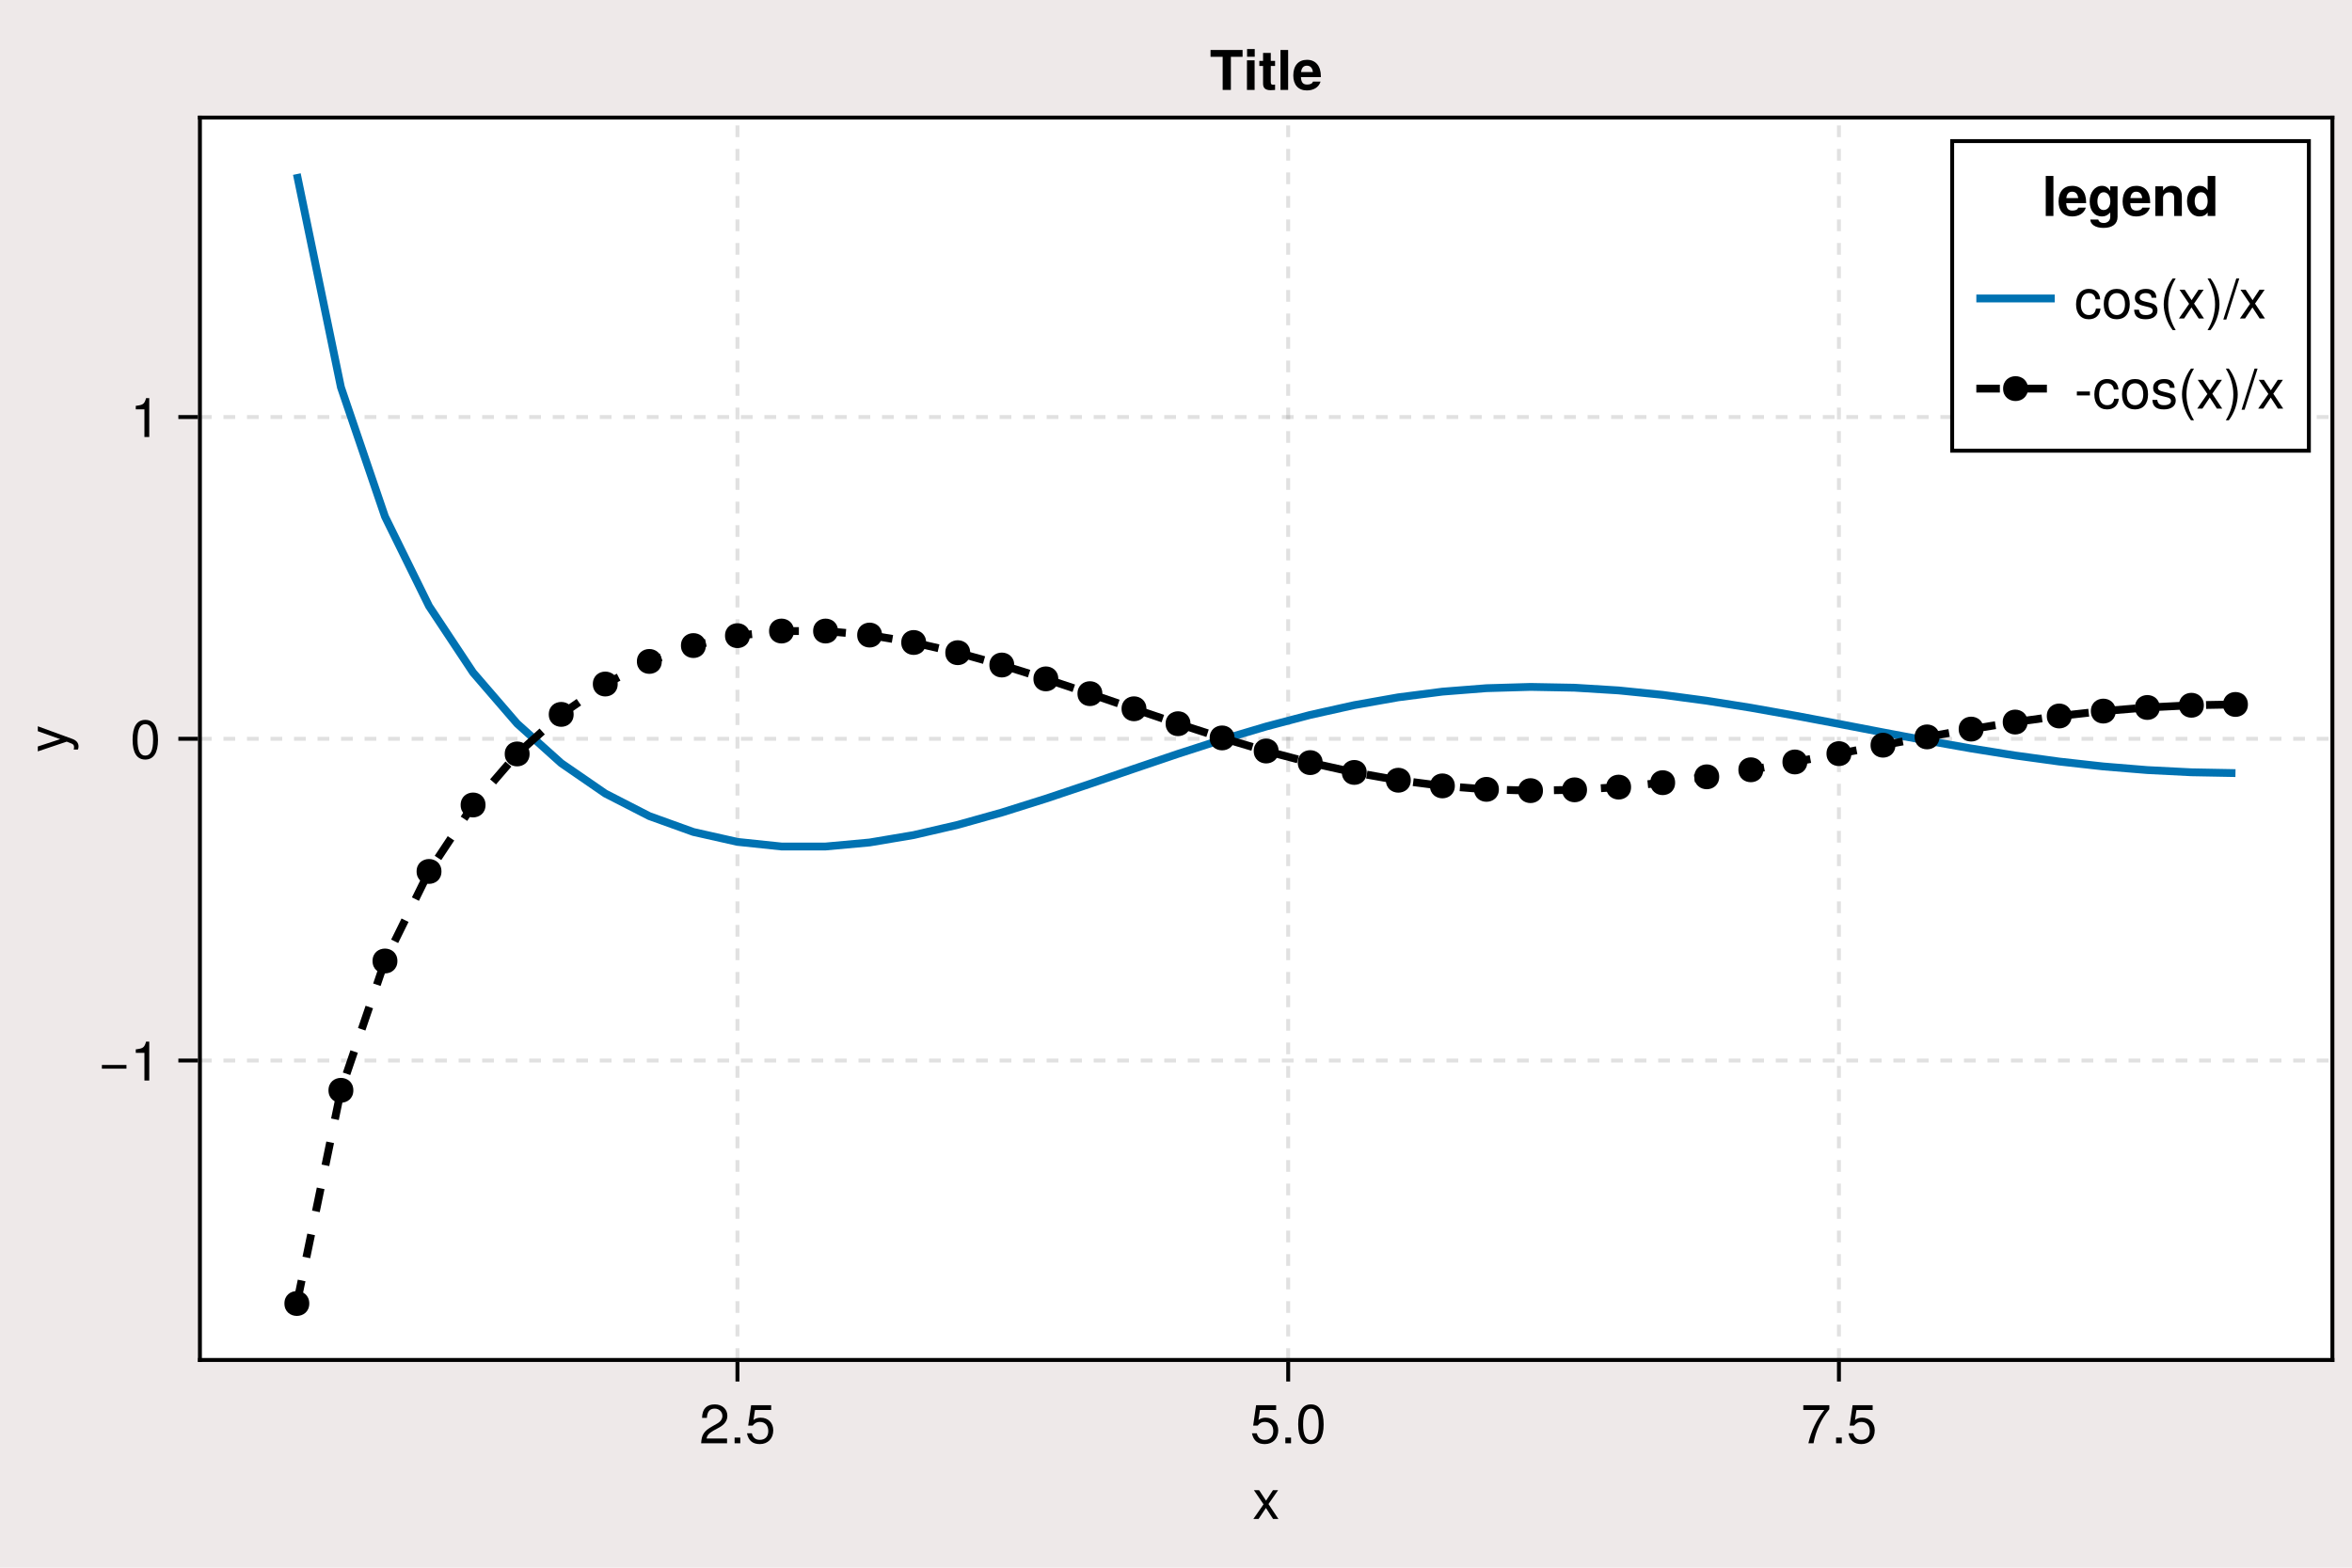 <?xml version="1.0" encoding="UTF-8"?>
<svg xmlns="http://www.w3.org/2000/svg" xmlns:xlink="http://www.w3.org/1999/xlink" width="600" height="400" viewBox="0 0 600 400">
<defs>
<g>
<g id="glyph-0-0-82b3b32c">
<path d="M 6.625 0 C 6.625 0 5.266 0 5.266 0 C 5.266 0 3.438 -2.812 3.438 -2.812 C 3.438 -2.812 1.562 0 1.562 0 C 1.562 0 0.234 0 0.234 0 C 0.234 0 2.828 -3.734 2.828 -3.734 C 2.828 -3.734 0.375 -7.344 0.375 -7.344 C 0.375 -7.344 1.703 -7.344 1.703 -7.344 C 1.703 -7.344 3.469 -4.672 3.469 -4.672 C 3.469 -4.672 5.234 -7.344 5.234 -7.344 C 5.234 -7.344 6.547 -7.344 6.547 -7.344 C 6.547 -7.344 4.094 -3.797 4.094 -3.797 C 4.094 -3.797 6.625 0 6.625 0 Z M 6.625 0 "/>
</g>
<g id="glyph-0-1-82b3b32c">
<path d="M 7.156 -7.016 C 7.156 -5.797 6.438 -4.766 5.047 -4.016 C 5.047 -4.016 3.656 -3.266 3.656 -3.266 C 2.438 -2.547 1.984 -2.031 1.859 -1.219 C 1.859 -1.219 7.078 -1.219 7.078 -1.219 C 7.078 -1.219 7.078 0 7.078 0 C 7.078 0 0.469 0 0.469 0 C 0.594 -2.188 1.188 -3.125 3.266 -4.297 C 3.266 -4.297 4.547 -5.031 4.547 -5.031 C 5.438 -5.531 5.891 -6.203 5.891 -6.984 C 5.891 -8.047 5.047 -8.844 3.938 -8.844 C 2.719 -8.844 2.031 -8.141 1.938 -6.484 C 1.938 -6.484 0.703 -6.484 0.703 -6.484 C 0.766 -8.891 1.953 -9.922 3.969 -9.922 C 5.859 -9.922 7.156 -8.688 7.156 -7.016 Z M 7.156 -7.016 "/>
</g>
<g id="glyph-0-2-82b3b32c">
<path d="M 2.672 0 C 2.672 0 1.219 0 1.219 0 C 1.219 0 1.219 -1.453 1.219 -1.453 C 1.219 -1.453 2.672 -1.453 2.672 -1.453 C 2.672 -1.453 2.672 0 2.672 0 Z M 2.672 0 "/>
</g>
<g id="glyph-0-3-82b3b32c">
<path d="M 7.188 -3.297 C 7.188 -1.188 5.781 0.203 3.781 0.203 C 2.016 0.203 0.891 -0.578 0.484 -2.547 C 0.484 -2.547 1.719 -2.547 1.719 -2.547 C 2.016 -1.422 2.672 -0.875 3.75 -0.875 C 5.094 -0.875 5.922 -1.688 5.922 -3.125 C 5.922 -4.594 5.078 -5.453 3.75 -5.453 C 2.984 -5.453 2.5 -5.203 1.938 -4.516 C 1.938 -4.516 0.797 -4.516 0.797 -4.516 C 0.797 -4.516 1.547 -9.719 1.547 -9.719 C 1.547 -9.719 6.656 -9.719 6.656 -9.719 C 6.656 -9.719 6.656 -8.5 6.656 -8.5 C 6.656 -8.5 2.531 -8.5 2.531 -8.5 C 2.531 -8.5 2.141 -5.938 2.141 -5.938 C 2.719 -6.359 3.281 -6.531 3.969 -6.531 C 5.875 -6.531 7.188 -5.25 7.188 -3.297 Z M 7.188 -3.297 "/>
</g>
<g id="glyph-0-4-82b3b32c">
<path d="M 7.094 -4.781 C 7.094 -1.516 5.953 0.203 3.844 0.203 C 1.719 0.203 0.609 -1.516 0.609 -4.859 C 0.609 -8.188 1.703 -9.922 3.844 -9.922 C 6 -9.922 7.094 -8.219 7.094 -4.781 Z M 5.844 -4.891 C 5.844 -7.547 5.188 -8.828 3.844 -8.828 C 2.516 -8.828 1.859 -7.562 1.859 -4.844 C 1.859 -2.125 2.516 -0.812 3.828 -0.812 C 5.188 -0.812 5.844 -2.078 5.844 -4.891 Z M 5.844 -4.891 "/>
</g>
<g id="glyph-0-5-82b3b32c">
<path d="M 7.281 -8.688 C 5.188 -6.203 3.797 -3.203 3.25 0 C 3.25 0 1.938 0 1.938 0 C 2.625 -3.109 4.031 -6 6 -8.5 C 6 -8.5 0.641 -8.5 0.641 -8.5 C 0.641 -8.5 0.641 -9.719 0.641 -9.719 C 0.641 -9.719 7.281 -9.719 7.281 -9.719 C 7.281 -9.719 7.281 -8.688 7.281 -8.688 Z M 7.281 -8.688 "/>
</g>
<g id="glyph-0-6-82b3b32c">
<path d="M 7.219 -3.031 C 7.219 -3.031 0.953 -3.031 0.953 -3.031 C 0.953 -3.031 0.953 -3.969 0.953 -3.969 C 0.953 -3.969 7.219 -3.969 7.219 -3.969 C 7.219 -3.969 7.219 -3.031 7.219 -3.031 Z M 7.219 -3.031 "/>
</g>
<g id="glyph-0-7-82b3b32c">
<path d="M 4.859 0 C 4.859 0 3.625 0 3.625 0 C 3.625 0 3.625 -7.062 3.625 -7.062 C 3.625 -7.062 1.422 -7.062 1.422 -7.062 C 1.422 -7.062 1.422 -7.953 1.422 -7.953 C 3.328 -8.188 3.609 -8.406 4.047 -9.922 C 4.047 -9.922 4.859 -9.922 4.859 -9.922 C 4.859 -9.922 4.859 0 4.859 0 Z M 4.859 0 "/>
</g>
<g id="glyph-0-8-82b3b32c">
<path d="M 6.672 -2.516 C 6.531 -0.844 5.438 0.203 3.688 0.203 C 1.688 0.203 0.438 -1.234 0.438 -3.594 C 0.438 -6.031 1.719 -7.547 3.703 -7.547 C 5.328 -7.547 6.453 -6.656 6.594 -4.875 C 6.594 -4.875 5.422 -4.875 5.422 -4.875 C 5.281 -5.891 4.656 -6.469 3.688 -6.469 C 2.406 -6.469 1.656 -5.438 1.656 -3.594 C 1.656 -1.859 2.422 -0.875 3.703 -0.875 C 4.703 -0.875 5.312 -1.344 5.5 -2.516 C 5.5 -2.516 6.672 -2.516 6.672 -2.516 Z M 6.672 -2.516 "/>
</g>
<g id="glyph-0-9-82b3b32c">
<path d="M 7.141 -3.609 C 7.141 -1.203 5.875 0.203 3.828 0.203 C 1.734 0.203 0.5 -1.203 0.5 -3.672 C 0.5 -6.125 1.75 -7.547 3.812 -7.547 C 5.922 -7.547 7.141 -6.141 7.141 -3.609 Z M 5.922 -3.625 C 5.922 -5.453 5.141 -6.469 3.828 -6.469 C 2.516 -6.469 1.719 -5.438 1.719 -3.672 C 1.719 -1.891 2.516 -0.875 3.828 -0.875 C 5.109 -0.875 5.922 -1.906 5.922 -3.625 Z M 5.922 -3.625 "/>
</g>
<g id="glyph-0-10-82b3b32c">
<path d="M 6.422 -2.062 C 6.422 -0.641 5.25 0.203 3.406 0.203 C 1.484 0.203 0.531 -0.547 0.469 -2.234 C 0.469 -2.234 1.703 -2.234 1.703 -2.234 C 1.859 -1.125 2.453 -0.875 3.5 -0.875 C 4.516 -0.875 5.203 -1.281 5.203 -1.953 C 5.203 -2.484 4.891 -2.734 4.078 -2.922 C 4.078 -2.922 2.984 -3.188 2.984 -3.188 C 1.25 -3.609 0.656 -4.156 0.656 -5.312 C 0.656 -6.656 1.766 -7.547 3.469 -7.547 C 5.172 -7.547 6.125 -6.734 6.125 -5.297 C 6.125 -5.297 4.906 -5.297 4.906 -5.297 C 4.875 -6.062 4.375 -6.469 3.438 -6.469 C 2.484 -6.469 1.875 -6.031 1.875 -5.359 C 1.875 -4.844 2.281 -4.531 3.234 -4.312 C 3.234 -4.312 4.359 -4.047 4.359 -4.047 C 5.812 -3.703 6.422 -3.156 6.422 -2.062 Z M 6.422 -2.062 "/>
</g>
<g id="glyph-0-11-82b3b32c">
<path d="M 4.078 2.969 C 4.078 2.969 3.297 2.969 3.297 2.969 C 1.906 1.141 1.016 -1.406 1.016 -3.625 C 1.016 -5.828 1.906 -8.375 3.297 -10.203 C 3.297 -10.203 4.078 -10.203 4.078 -10.203 C 2.844 -8.219 2.156 -5.859 2.156 -3.625 C 2.156 -1.391 2.844 0.969 4.078 2.969 Z M 4.078 2.969 "/>
</g>
<g id="glyph-0-12-82b3b32c">
<path d="M 3.578 -3.609 C 3.578 -1.406 2.703 1.141 1.297 2.969 C 1.297 2.969 0.531 2.969 0.531 2.969 C 1.766 0.984 2.453 -1.391 2.453 -3.609 C 2.453 -5.859 1.766 -8.203 0.531 -10.203 C 0.531 -10.203 1.297 -10.203 1.297 -10.203 C 2.703 -8.375 3.578 -5.828 3.578 -3.609 Z M 3.578 -3.609 "/>
</g>
<g id="glyph-0-13-82b3b32c">
<path d="M 3.969 -10.203 C 3.969 -10.203 0.656 0.281 0.656 0.281 C 0.656 0.281 -0.109 0.281 -0.109 0.281 C -0.109 0.281 3.203 -10.203 3.203 -10.203 C 3.203 -10.203 3.969 -10.203 3.969 -10.203 Z M 3.969 -10.203 "/>
</g>
<g id="glyph-0-14-82b3b32c">
<path d="M 3.969 -3.359 C 3.969 -3.359 0.641 -3.359 0.641 -3.359 C 0.641 -3.359 0.641 -4.375 0.641 -4.375 C 0.641 -4.375 3.969 -4.375 3.969 -4.375 C 3.969 -4.375 3.969 -3.359 3.969 -3.359 Z M 3.969 -3.359 "/>
</g>
<g id="glyph-1-0-82b3b32c">
<path d="M -7.344 -6.688 C -7.344 -6.688 1.547 -3.438 1.547 -3.438 C 2.594 -3.031 3.047 -2.359 3.047 -1.547 C 3.047 -1.234 3 -1 2.875 -0.75 C 2.875 -0.75 1.812 -0.75 1.812 -0.75 C 1.875 -1.016 1.906 -1.203 1.906 -1.375 C 1.906 -1.875 1.703 -2.109 1.188 -2.312 C 1.188 -2.312 0.031 -2.766 0.031 -2.766 C 0.031 -2.766 -7.344 -0.281 -7.344 -0.281 C -7.344 -0.281 -7.344 -1.531 -7.344 -1.531 C -7.344 -1.531 -1.625 -3.406 -1.625 -3.406 C -1.625 -3.406 -7.344 -5.438 -7.344 -5.438 C -7.344 -5.438 -7.344 -6.688 -7.344 -6.688 Z M -7.344 -6.688 "/>
</g>
<g id="glyph-2-0-82b3b32c">
<path d="M 8.375 -8.453 C 8.375 -8.453 5.391 -8.453 5.391 -8.453 C 5.391 -8.453 5.391 0 5.391 0 C 5.391 0 3.297 0 3.297 0 C 3.297 0 3.297 -8.453 3.297 -8.453 C 3.297 -8.453 0.203 -8.453 0.203 -8.453 C 0.203 -8.453 0.203 -10.203 0.203 -10.203 C 0.203 -10.203 8.375 -10.203 8.375 -10.203 C 8.375 -10.203 8.375 -8.453 8.375 -8.453 Z M 8.375 -8.453 "/>
</g>
<g id="glyph-2-1-82b3b32c">
<path d="M 2.891 0 C 2.891 0 0.938 0 0.938 0 C 0.938 0 0.938 -7.562 0.938 -7.562 C 0.938 -7.562 2.891 -7.562 2.891 -7.562 C 2.891 -7.562 2.891 0 2.891 0 Z M 2.922 -8.469 C 2.922 -8.469 0.969 -8.469 0.969 -8.469 C 0.969 -8.469 0.969 -10.438 0.969 -10.438 C 0.969 -10.438 2.922 -10.438 2.922 -10.438 C 2.922 -10.438 2.922 -8.469 2.922 -8.469 Z M 2.922 -8.469 "/>
</g>
<g id="glyph-2-2-82b3b32c">
<path d="M 4.219 0 C 3.859 0.016 3.516 0.062 3.078 0.062 C 1.797 0.062 1.156 -0.438 1.156 -1.625 C 1.156 -1.625 1.156 -6.109 1.156 -6.109 C 1.156 -6.109 0.203 -6.109 0.203 -6.109 C 0.203 -6.109 0.203 -7.406 0.203 -7.406 C 0.203 -7.406 1.156 -7.406 1.156 -7.406 C 1.156 -7.406 1.156 -9.438 1.156 -9.438 C 1.156 -9.438 3.125 -9.438 3.125 -9.438 C 3.125 -9.438 3.125 -7.406 3.125 -7.406 C 3.125 -7.406 4.219 -7.406 4.219 -7.406 C 4.219 -7.406 4.219 -6.109 4.219 -6.109 C 4.219 -6.109 3.125 -6.109 3.125 -6.109 C 3.125 -6.109 3.125 -2.156 3.125 -2.156 C 3.125 -1.484 3.25 -1.328 3.766 -1.328 C 3.906 -1.328 4.016 -1.344 4.219 -1.375 C 4.219 -1.375 4.219 0 4.219 0 Z M 4.219 0 "/>
</g>
<g id="glyph-2-3-82b3b32c">
<path d="M 2.891 0 C 2.891 0 0.938 0 0.938 0 C 0.938 0 0.938 -10.203 0.938 -10.203 C 0.938 -10.203 2.891 -10.203 2.891 -10.203 C 2.891 -10.203 2.891 0 2.891 0 Z M 2.891 0 "/>
</g>
<g id="glyph-2-4-82b3b32c">
<path d="M 7.344 -3.5 C 7.344 -3.5 7.344 -3.266 7.344 -3.266 C 7.344 -3.266 2.266 -3.266 2.266 -3.266 C 2.328 -1.797 2.906 -1.375 3.844 -1.375 C 4.547 -1.375 5.172 -1.578 5.328 -2.125 C 5.328 -2.125 7.266 -2.125 7.266 -2.125 C 6.828 -0.641 5.453 0.125 3.766 0.125 C 1.625 0.125 0.312 -1.266 0.312 -3.688 C 0.312 -6.219 1.641 -7.688 3.812 -7.688 C 6.031 -7.688 7.344 -6.109 7.344 -3.5 Z M 5.312 -4.562 C 5.203 -5.641 4.625 -6.188 3.781 -6.188 C 2.906 -6.188 2.422 -5.609 2.297 -4.562 C 2.297 -4.562 5.312 -4.562 5.312 -4.562 Z M 5.312 -4.562 "/>
</g>
<g id="glyph-2-5-82b3b32c">
<path d="M 7.578 0.25 C 7.578 2.031 6.266 3.047 3.969 3.047 C 1.906 3.047 0.656 2.141 0.625 0.906 C 0.625 0.906 2.656 0.906 2.656 0.906 C 2.812 1.484 3.297 1.797 4.047 1.797 C 5.031 1.797 5.719 1.156 5.719 0.25 C 5.719 0.25 5.719 -0.875 5.719 -0.875 C 4.984 -0.141 4.453 0.125 3.562 0.125 C 1.703 0.125 0.469 -1.344 0.469 -3.703 C 0.469 -6.031 1.812 -7.688 3.609 -7.688 C 4.484 -7.688 5.125 -7.297 5.719 -6.391 C 5.719 -6.391 5.719 -7.562 5.719 -7.562 C 5.719 -7.562 7.578 -7.562 7.578 -7.562 C 7.578 -7.562 7.578 0.25 7.578 0.25 Z M 5.734 -3.719 C 5.734 -5.125 5.016 -6.047 4.031 -6.047 C 3.078 -6.047 2.438 -5.156 2.438 -3.719 C 2.438 -2.359 3.078 -1.516 4 -1.516 C 5.031 -1.516 5.734 -2.359 5.734 -3.719 Z M 5.734 -3.719 "/>
</g>
<g id="glyph-2-6-82b3b32c">
<path d="M 7.641 0 C 7.641 0 5.688 0 5.688 0 C 5.688 0 5.688 -4.656 5.688 -4.656 C 5.688 -5.562 5.266 -6.016 4.422 -6.016 C 3.469 -6.016 2.844 -5.438 2.844 -4.531 C 2.844 -4.531 2.844 0 2.844 0 C 2.844 0 0.875 0 0.875 0 C 0.875 0 0.875 -7.562 0.875 -7.562 C 0.875 -7.562 2.844 -7.562 2.844 -7.562 C 2.844 -7.562 2.844 -6.469 2.844 -6.469 C 3.406 -7.312 4.094 -7.688 5.109 -7.688 C 6.719 -7.688 7.641 -6.734 7.641 -5.062 C 7.641 -5.062 7.641 0 7.641 0 Z M 7.641 0 "/>
</g>
<g id="glyph-2-7-82b3b32c">
<path d="M 7.625 0 C 7.625 0 5.672 0 5.672 0 C 5.672 0 5.672 -0.875 5.672 -0.875 C 5.188 -0.219 4.516 0.125 3.578 0.125 C 1.578 0.125 0.406 -1.625 0.406 -3.766 C 0.406 -6.047 1.781 -7.688 3.578 -7.688 C 4.516 -7.688 5.188 -7.344 5.672 -6.578 C 5.672 -6.578 5.672 -10.203 5.672 -10.203 C 5.672 -10.203 7.625 -10.203 7.625 -10.203 C 7.625 -10.203 7.625 0 7.625 0 Z M 5.672 -3.734 C 5.672 -5.188 5.016 -6.047 4.016 -6.047 C 3.031 -6.047 2.359 -5.172 2.359 -3.766 C 2.359 -2.375 3.031 -1.516 4.016 -1.516 C 5 -1.516 5.672 -2.359 5.672 -3.734 Z M 5.672 -3.734 "/>
</g>
</g>
</defs>
<rect x="-60" y="-40" width="720" height="480" fill="rgb(93.333%, 91.373%, 91.373%)" fill-opacity="1"/>
<path fill-rule="nonzero" fill="rgb(100%, 100%, 100%)" fill-opacity="1" d="M 51 347 L 595 347 L 595 30 L 51 30 Z M 51 347 "/>
<path fill="none" stroke-width="1" stroke-linecap="butt" stroke-linejoin="miter" stroke="rgb(0%, 0%, 0%)" stroke-opacity="0.12" stroke-dasharray="3 3" stroke-miterlimit="1.155" d="M 188.125 347 L 188.125 30 "/>
<path fill="none" stroke-width="1" stroke-linecap="butt" stroke-linejoin="miter" stroke="rgb(0%, 0%, 0%)" stroke-opacity="0.12" stroke-dasharray="3 3" stroke-miterlimit="1.155" d="M 328.621 347 L 328.621 30 "/>
<path fill="none" stroke-width="1" stroke-linecap="butt" stroke-linejoin="miter" stroke="rgb(0%, 0%, 0%)" stroke-opacity="0.12" stroke-dasharray="3 3" stroke-miterlimit="1.155" d="M 469.117 347 L 469.117 30 "/>
<path fill="none" stroke-width="1" stroke-linecap="butt" stroke-linejoin="miter" stroke="rgb(0%, 0%, 0%)" stroke-opacity="0.12" stroke-dasharray="3 3" stroke-miterlimit="1.155" d="M 51 270.594 L 595 270.594 "/>
<path fill="none" stroke-width="1" stroke-linecap="butt" stroke-linejoin="miter" stroke="rgb(0%, 0%, 0%)" stroke-opacity="0.12" stroke-dasharray="3 3" stroke-miterlimit="1.155" d="M 51 188.5 L 595 188.5 "/>
<path fill="none" stroke-width="1" stroke-linecap="butt" stroke-linejoin="miter" stroke="rgb(0%, 0%, 0%)" stroke-opacity="0.12" stroke-dasharray="3 3" stroke-miterlimit="1.155" d="M 51 106.406 L 595 106.406 "/>
<g fill="rgb(0%, 0%, 0%)" fill-opacity="1">
<use xlink:href="#glyph-0-0-82b3b32c" x="319.5" y="387.568"/>
</g>
<g fill="rgb(0%, 0%, 0%)" fill-opacity="1">
<use xlink:href="#glyph-0-1-82b3b32c" x="178.394" y="368.258"/>
</g>
<g fill="rgb(0%, 0%, 0%)" fill-opacity="1">
<use xlink:href="#glyph-0-2-82b3b32c" x="186.178" y="368.258"/>
</g>
<g fill="rgb(0%, 0%, 0%)" fill-opacity="1">
<use xlink:href="#glyph-0-3-82b3b32c" x="190.07" y="368.258"/>
</g>
<g fill="rgb(0%, 0%, 0%)" fill-opacity="1">
<use xlink:href="#glyph-0-3-82b3b32c" x="318.89" y="368.258"/>
</g>
<g fill="rgb(0%, 0%, 0%)" fill-opacity="1">
<use xlink:href="#glyph-0-2-82b3b32c" x="326.674" y="368.258"/>
</g>
<g fill="rgb(0%, 0%, 0%)" fill-opacity="1">
<use xlink:href="#glyph-0-4-82b3b32c" x="330.566" y="368.258"/>
</g>
<g fill="rgb(0%, 0%, 0%)" fill-opacity="1">
<use xlink:href="#glyph-0-5-82b3b32c" x="459.386" y="368.258"/>
</g>
<g fill="rgb(0%, 0%, 0%)" fill-opacity="1">
<use xlink:href="#glyph-0-2-82b3b32c" x="467.17" y="368.258"/>
</g>
<g fill="rgb(0%, 0%, 0%)" fill-opacity="1">
<use xlink:href="#glyph-0-3-82b3b32c" x="471.062" y="368.258"/>
</g>
<g fill="rgb(0%, 0%, 0%)" fill-opacity="1">
<use xlink:href="#glyph-1-0-82b3b32c" x="16.988" y="192"/>
</g>
<g fill="rgb(0%, 0%, 0%)" fill-opacity="1">
<use xlink:href="#glyph-0-6-82b3b32c" x="25.04" y="275.698"/>
</g>
<g fill="rgb(0%, 0%, 0%)" fill-opacity="1">
<use xlink:href="#glyph-0-7-82b3b32c" x="33.216" y="275.698"/>
</g>
<g fill="rgb(0%, 0%, 0%)" fill-opacity="1">
<use xlink:href="#glyph-0-4-82b3b32c" x="33.216" y="193.603"/>
</g>
<g fill="rgb(0%, 0%, 0%)" fill-opacity="1">
<use xlink:href="#glyph-0-7-82b3b32c" x="33.216" y="111.508"/>
</g>
<g fill="rgb(0%, 0%, 0%)" fill-opacity="1">
<use xlink:href="#glyph-2-0-82b3b32c" x="308.608" y="22.948"/>
</g>
<g fill="rgb(0%, 0%, 0%)" fill-opacity="1">
<use xlink:href="#glyph-2-1-82b3b32c" x="317.162" y="22.948"/>
</g>
<g fill="rgb(0%, 0%, 0%)" fill-opacity="1">
<use xlink:href="#glyph-2-2-82b3b32c" x="321.054" y="22.948"/>
</g>
<g fill="rgb(0%, 0%, 0%)" fill-opacity="1">
<use xlink:href="#glyph-2-3-82b3b32c" x="325.716" y="22.948"/>
</g>
<g fill="rgb(0%, 0%, 0%)" fill-opacity="1">
<use xlink:href="#glyph-2-4-82b3b32c" x="329.608" y="22.948"/>
</g>
<path fill="none" stroke-width="2" stroke-linecap="butt" stroke-linejoin="miter" stroke="rgb(0%, 44.706%, 69.804%)" stroke-opacity="1" stroke-miterlimit="2" d="M 75.727 44.41 L 86.969 98.801 L 98.207 131.797 L 109.445 154.648 L 120.688 171.605 L 131.926 184.629 L 143.164 194.723 L 154.406 202.469 L 165.645 208.234 L 176.883 212.281 L 188.125 214.809 L 199.363 215.988 L 210.602 215.988 L 221.844 214.961 L 233.082 213.066 L 244.32 210.465 L 255.562 207.316 L 266.801 203.781 L 278.043 200.012 L 289.281 196.152 L 300.52 192.344 L 311.762 188.715 L 323 185.375 L 334.238 182.414 L 345.48 179.914 L 356.719 177.922 L 367.957 176.477 L 379.199 175.594 L 390.438 175.266 L 401.676 175.473 L 412.918 176.164 L 424.156 177.297 L 435.398 178.793 L 446.637 180.586 L 457.875 182.582 L 469.117 184.707 L 480.355 186.863 L 491.594 188.977 L 502.836 190.969 L 514.074 192.766 L 525.312 194.312 L 536.555 195.562 L 547.793 196.484 L 559.031 197.051 L 570.273 197.258 "/>
<path fill="none" stroke-width="2" stroke-linecap="butt" stroke-linejoin="miter" stroke="rgb(0%, 0%, 0%)" stroke-opacity="1" stroke-dasharray="6 6" stroke-miterlimit="2" d="M 75.727 332.59 L 86.969 278.199 L 98.207 245.203 L 109.445 222.352 L 120.688 205.395 L 131.926 192.371 L 143.164 182.277 L 154.406 174.531 L 165.645 168.766 L 176.883 164.719 L 188.125 162.191 L 199.363 161.012 L 210.602 161.012 L 221.844 162.039 L 233.082 163.934 L 244.32 166.535 L 255.562 169.684 L 266.801 173.219 L 278.043 176.988 L 289.281 180.848 L 300.52 184.656 L 311.762 188.285 L 323 191.625 L 334.238 194.586 L 345.48 197.086 L 356.719 199.078 L 367.957 200.523 L 379.199 201.406 L 390.438 201.734 L 401.676 201.527 L 412.918 200.836 L 424.156 199.703 L 435.398 198.207 L 446.637 196.414 L 457.875 194.418 L 469.117 192.293 L 480.355 190.137 L 491.594 188.023 L 502.836 186.031 L 514.074 184.234 L 525.312 182.688 L 536.555 181.438 L 547.793 180.516 L 559.031 179.949 L 570.273 179.742 "/>
<path fill-rule="nonzero" fill="rgb(0%, 0%, 0%)" fill-opacity="1" d="M 78.898 332.59 C 78.898 328.359 72.555 328.359 72.555 332.59 C 72.555 336.82 78.898 336.82 78.898 332.59 Z M 78.898 332.59 "/>
<path fill-rule="nonzero" fill="rgb(0%, 0%, 0%)" fill-opacity="1" d="M 90.141 278.199 C 90.141 273.969 83.793 273.969 83.793 278.199 C 83.793 282.43 90.141 282.43 90.141 278.199 Z M 90.141 278.199 "/>
<path fill-rule="nonzero" fill="rgb(0%, 0%, 0%)" fill-opacity="1" d="M 101.379 245.203 C 101.379 240.973 95.035 240.973 95.035 245.203 C 95.035 249.43 101.379 249.43 101.379 245.203 Z M 101.379 245.203 "/>
<path fill-rule="nonzero" fill="rgb(0%, 0%, 0%)" fill-opacity="1" d="M 112.617 222.352 C 112.617 218.121 106.273 218.121 106.273 222.352 C 106.273 226.582 112.617 226.582 112.617 222.352 Z M 112.617 222.352 "/>
<path fill-rule="nonzero" fill="rgb(0%, 0%, 0%)" fill-opacity="1" d="M 123.859 205.395 C 123.859 201.164 117.512 201.164 117.512 205.395 C 117.512 209.621 123.859 209.621 123.859 205.395 Z M 123.859 205.395 "/>
<path fill-rule="nonzero" fill="rgb(0%, 0%, 0%)" fill-opacity="1" d="M 135.098 192.371 C 135.098 188.141 128.754 188.141 128.754 192.371 C 128.754 196.602 135.098 196.602 135.098 192.371 Z M 135.098 192.371 "/>
<path fill-rule="nonzero" fill="rgb(0%, 0%, 0%)" fill-opacity="1" d="M 146.336 182.277 C 146.336 178.047 139.992 178.047 139.992 182.277 C 139.992 186.508 146.336 186.508 146.336 182.277 Z M 146.336 182.277 "/>
<path fill-rule="nonzero" fill="rgb(0%, 0%, 0%)" fill-opacity="1" d="M 157.578 174.531 C 157.578 170.301 151.234 170.301 151.234 174.531 C 151.234 178.762 157.578 178.762 157.578 174.531 Z M 157.578 174.531 "/>
<path fill-rule="nonzero" fill="rgb(0%, 0%, 0%)" fill-opacity="1" d="M 168.816 168.766 C 168.816 164.535 162.473 164.535 162.473 168.766 C 162.473 172.992 168.816 172.992 168.816 168.766 Z M 168.816 168.766 "/>
<path fill-rule="nonzero" fill="rgb(0%, 0%, 0%)" fill-opacity="1" d="M 180.059 164.719 C 180.059 160.488 173.711 160.488 173.711 164.719 C 173.711 168.949 180.059 168.949 180.059 164.719 Z M 180.059 164.719 "/>
<path fill-rule="nonzero" fill="rgb(0%, 0%, 0%)" fill-opacity="1" d="M 191.297 162.191 C 191.297 157.961 184.953 157.961 184.953 162.191 C 184.953 166.422 191.297 166.422 191.297 162.191 Z M 191.297 162.191 "/>
<path fill-rule="nonzero" fill="rgb(0%, 0%, 0%)" fill-opacity="1" d="M 202.535 161.012 C 202.535 156.781 196.191 156.781 196.191 161.012 C 196.191 165.242 202.535 165.242 202.535 161.012 Z M 202.535 161.012 "/>
<path fill-rule="nonzero" fill="rgb(0%, 0%, 0%)" fill-opacity="1" d="M 213.777 161.012 C 213.777 156.785 207.43 156.785 207.43 161.012 C 207.43 165.242 213.777 165.242 213.777 161.012 Z M 213.777 161.012 "/>
<path fill-rule="nonzero" fill="rgb(0%, 0%, 0%)" fill-opacity="1" d="M 225.016 162.039 C 225.016 157.809 218.672 157.809 218.672 162.039 C 218.672 166.27 225.016 166.27 225.016 162.039 Z M 225.016 162.039 "/>
<path fill-rule="nonzero" fill="rgb(0%, 0%, 0%)" fill-opacity="1" d="M 236.254 163.934 C 236.254 159.703 229.91 159.703 229.91 163.934 C 229.91 168.164 236.254 168.164 236.254 163.934 Z M 236.254 163.934 "/>
<path fill-rule="nonzero" fill="rgb(0%, 0%, 0%)" fill-opacity="1" d="M 247.496 166.535 C 247.496 162.305 241.148 162.305 241.148 166.535 C 241.148 170.766 247.496 170.766 247.496 166.535 Z M 247.496 166.535 "/>
<path fill-rule="nonzero" fill="rgb(0%, 0%, 0%)" fill-opacity="1" d="M 258.734 169.684 C 258.734 165.453 252.391 165.453 252.391 169.684 C 252.391 173.914 258.734 173.914 258.734 169.684 Z M 258.734 169.684 "/>
<path fill-rule="nonzero" fill="rgb(0%, 0%, 0%)" fill-opacity="1" d="M 269.973 173.219 C 269.973 168.988 263.629 168.988 263.629 173.219 C 263.629 177.449 269.973 177.449 269.973 173.219 Z M 269.973 173.219 "/>
<path fill-rule="nonzero" fill="rgb(0%, 0%, 0%)" fill-opacity="1" d="M 281.215 176.988 C 281.215 172.762 274.867 172.762 274.867 176.988 C 274.867 181.219 281.215 181.219 281.215 176.988 Z M 281.215 176.988 "/>
<path fill-rule="nonzero" fill="rgb(0%, 0%, 0%)" fill-opacity="1" d="M 292.453 180.848 C 292.453 176.617 286.109 176.617 286.109 180.848 C 286.109 185.078 292.453 185.078 292.453 180.848 Z M 292.453 180.848 "/>
<path fill-rule="nonzero" fill="rgb(0%, 0%, 0%)" fill-opacity="1" d="M 303.691 184.656 C 303.691 180.426 297.348 180.426 297.348 184.656 C 297.348 188.883 303.691 188.883 303.691 184.656 Z M 303.691 184.656 "/>
<path fill-rule="nonzero" fill="rgb(0%, 0%, 0%)" fill-opacity="1" d="M 314.934 188.285 C 314.934 184.055 308.586 184.055 308.586 188.285 C 308.586 192.512 314.934 192.512 314.934 188.285 Z M 314.934 188.285 "/>
<path fill-rule="nonzero" fill="rgb(0%, 0%, 0%)" fill-opacity="1" d="M 326.172 191.625 C 326.172 187.395 319.828 187.395 319.828 191.625 C 319.828 195.855 326.172 195.855 326.172 191.625 Z M 326.172 191.625 "/>
<path fill-rule="nonzero" fill="rgb(0%, 0%, 0%)" fill-opacity="1" d="M 337.414 194.586 C 337.414 190.355 331.066 190.355 331.066 194.586 C 331.066 198.812 337.414 198.812 337.414 194.586 Z M 337.414 194.586 "/>
<path fill-rule="nonzero" fill="rgb(0%, 0%, 0%)" fill-opacity="1" d="M 348.652 197.086 C 348.652 192.855 342.309 192.855 342.309 197.086 C 342.309 201.316 348.652 201.316 348.652 197.086 Z M 348.652 197.086 "/>
<path fill-rule="nonzero" fill="rgb(0%, 0%, 0%)" fill-opacity="1" d="M 359.891 199.078 C 359.891 194.848 353.547 194.848 353.547 199.078 C 353.547 203.309 359.891 203.309 359.891 199.078 Z M 359.891 199.078 "/>
<path fill-rule="nonzero" fill="rgb(0%, 0%, 0%)" fill-opacity="1" d="M 371.133 200.523 C 371.133 196.293 364.785 196.293 364.785 200.523 C 364.785 204.754 371.133 204.754 371.133 200.523 Z M 371.133 200.523 "/>
<path fill-rule="nonzero" fill="rgb(0%, 0%, 0%)" fill-opacity="1" d="M 382.371 201.406 C 382.371 197.176 376.027 197.176 376.027 201.406 C 376.027 205.637 382.371 205.637 382.371 201.406 Z M 382.371 201.406 "/>
<path fill-rule="nonzero" fill="rgb(0%, 0%, 0%)" fill-opacity="1" d="M 393.609 201.734 C 393.609 197.504 387.266 197.504 387.266 201.734 C 387.266 205.965 393.609 205.965 393.609 201.734 Z M 393.609 201.734 "/>
<path fill-rule="nonzero" fill="rgb(0%, 0%, 0%)" fill-opacity="1" d="M 404.852 201.527 C 404.852 197.301 398.504 197.301 398.504 201.527 C 398.504 205.758 404.852 205.758 404.852 201.527 Z M 404.852 201.527 "/>
<path fill-rule="nonzero" fill="rgb(0%, 0%, 0%)" fill-opacity="1" d="M 416.09 200.836 C 416.09 196.605 409.746 196.605 409.746 200.836 C 409.746 205.062 416.09 205.062 416.09 200.836 Z M 416.09 200.836 "/>
<path fill-rule="nonzero" fill="rgb(0%, 0%, 0%)" fill-opacity="1" d="M 427.328 199.703 C 427.328 195.473 420.984 195.473 420.984 199.703 C 420.984 203.934 427.328 203.934 427.328 199.703 Z M 427.328 199.703 "/>
<path fill-rule="nonzero" fill="rgb(0%, 0%, 0%)" fill-opacity="1" d="M 438.57 198.207 C 438.57 193.977 432.223 193.977 432.223 198.207 C 432.223 202.434 438.57 202.434 438.57 198.207 Z M 438.57 198.207 "/>
<path fill-rule="nonzero" fill="rgb(0%, 0%, 0%)" fill-opacity="1" d="M 449.809 196.414 C 449.809 192.184 443.465 192.184 443.465 196.414 C 443.465 200.645 449.809 200.645 449.809 196.414 Z M 449.809 196.414 "/>
<path fill-rule="nonzero" fill="rgb(0%, 0%, 0%)" fill-opacity="1" d="M 461.047 194.418 C 461.047 190.188 454.703 190.188 454.703 194.418 C 454.703 198.645 461.047 198.645 461.047 194.418 Z M 461.047 194.418 "/>
<path fill-rule="nonzero" fill="rgb(0%, 0%, 0%)" fill-opacity="1" d="M 472.289 192.293 C 472.289 188.062 465.941 188.062 465.941 192.293 C 465.941 196.523 472.289 196.523 472.289 192.293 Z M 472.289 192.293 "/>
<path fill-rule="nonzero" fill="rgb(0%, 0%, 0%)" fill-opacity="1" d="M 483.527 190.137 C 483.527 185.906 477.184 185.906 477.184 190.137 C 477.184 194.367 483.527 194.367 483.527 190.137 Z M 483.527 190.137 "/>
<path fill-rule="nonzero" fill="rgb(0%, 0%, 0%)" fill-opacity="1" d="M 494.766 188.023 C 494.766 183.793 488.422 183.793 488.422 188.023 C 488.422 192.254 494.766 192.254 494.766 188.023 Z M 494.766 188.023 "/>
<path fill-rule="nonzero" fill="rgb(0%, 0%, 0%)" fill-opacity="1" d="M 506.008 186.031 C 506.008 181.801 499.664 181.801 499.664 186.031 C 499.664 190.262 506.008 190.262 506.008 186.031 Z M 506.008 186.031 "/>
<path fill-rule="nonzero" fill="rgb(0%, 0%, 0%)" fill-opacity="1" d="M 517.246 184.234 C 517.246 180.004 510.902 180.004 510.902 184.234 C 510.902 188.465 517.246 188.465 517.246 184.234 Z M 517.246 184.234 "/>
<path fill-rule="nonzero" fill="rgb(0%, 0%, 0%)" fill-opacity="1" d="M 528.488 182.688 C 528.488 178.457 522.141 178.457 522.141 182.688 C 522.141 186.914 528.488 186.914 528.488 182.688 Z M 528.488 182.688 "/>
<path fill-rule="nonzero" fill="rgb(0%, 0%, 0%)" fill-opacity="1" d="M 539.727 181.438 C 539.727 177.207 533.383 177.207 533.383 181.438 C 533.383 185.664 539.727 185.664 539.727 181.438 Z M 539.727 181.438 "/>
<path fill-rule="nonzero" fill="rgb(0%, 0%, 0%)" fill-opacity="1" d="M 550.965 180.516 C 550.965 176.285 544.621 176.285 544.621 180.516 C 544.621 184.746 550.965 184.746 550.965 180.516 Z M 550.965 180.516 "/>
<path fill-rule="nonzero" fill="rgb(0%, 0%, 0%)" fill-opacity="1" d="M 562.207 179.949 C 562.207 175.719 555.859 175.719 555.859 179.949 C 555.859 184.18 562.207 184.18 562.207 179.949 Z M 562.207 179.949 "/>
<path fill-rule="nonzero" fill="rgb(0%, 0%, 0%)" fill-opacity="1" d="M 573.445 179.742 C 573.445 175.512 567.102 175.512 567.102 179.742 C 567.102 183.973 573.445 183.973 573.445 179.742 Z M 573.445 179.742 "/>
<path fill-rule="nonzero" fill="rgb(100%, 100%, 100%)" fill-opacity="1" stroke-width="1" stroke-linecap="butt" stroke-linejoin="miter" stroke="rgb(0%, 0%, 0%)" stroke-opacity="1" stroke-miterlimit="2" d="M 498 115 L 589 115 L 589 36 L 498 36 Z M 498 115 "/>
<path fill="none" stroke-width="1" stroke-linecap="butt" stroke-linejoin="miter" stroke="rgb(0%, 0%, 0%)" stroke-opacity="1" stroke-miterlimit="1.155" d="M 188.125 347.5 L 188.125 352.5 "/>
<path fill="none" stroke-width="1" stroke-linecap="butt" stroke-linejoin="miter" stroke="rgb(0%, 0%, 0%)" stroke-opacity="1" stroke-miterlimit="1.155" d="M 328.621 347.5 L 328.621 352.5 "/>
<path fill="none" stroke-width="1" stroke-linecap="butt" stroke-linejoin="miter" stroke="rgb(0%, 0%, 0%)" stroke-opacity="1" stroke-miterlimit="1.155" d="M 469.117 347.5 L 469.117 352.5 "/>
<path fill="none" stroke-width="1" stroke-linecap="butt" stroke-linejoin="miter" stroke="rgb(0%, 0%, 0%)" stroke-opacity="1" stroke-miterlimit="1.155" d="M 50.5 270.594 L 45.5 270.594 "/>
<path fill="none" stroke-width="1" stroke-linecap="butt" stroke-linejoin="miter" stroke="rgb(0%, 0%, 0%)" stroke-opacity="1" stroke-miterlimit="1.155" d="M 50.5 188.5 L 45.5 188.5 "/>
<path fill="none" stroke-width="1" stroke-linecap="butt" stroke-linejoin="miter" stroke="rgb(0%, 0%, 0%)" stroke-opacity="1" stroke-miterlimit="1.155" d="M 50.5 106.406 L 45.5 106.406 "/>
<path fill="none" stroke-width="2" stroke-linecap="butt" stroke-linejoin="miter" stroke="rgb(0%, 44.706%, 69.804%)" stroke-opacity="1" stroke-miterlimit="2" d="M 504.168 76.156 L 524.168 76.156 "/>
<path fill="none" stroke-width="2" stroke-linecap="butt" stroke-linejoin="miter" stroke="rgb(0%, 0%, 0%)" stroke-opacity="1" stroke-dasharray="6 6" stroke-miterlimit="2" d="M 504.168 99.156 L 524.168 99.156 "/>
<path fill-rule="nonzero" fill="rgb(0%, 0%, 0%)" fill-opacity="1" d="M 517.34 99.156 C 517.34 94.926 510.996 94.926 510.996 99.156 C 510.996 103.387 517.34 103.387 517.34 99.156 Z M 517.34 99.156 "/>
<g fill="rgb(0%, 0%, 0%)" fill-opacity="1">
<use xlink:href="#glyph-2-3-82b3b32c" x="520.939" y="55.103"/>
</g>
<g fill="rgb(0%, 0%, 0%)" fill-opacity="1">
<use xlink:href="#glyph-2-4-82b3b32c" x="524.831" y="55.103"/>
</g>
<g fill="rgb(0%, 0%, 0%)" fill-opacity="1">
<use xlink:href="#glyph-2-5-82b3b32c" x="532.615" y="55.103"/>
</g>
<g fill="rgb(0%, 0%, 0%)" fill-opacity="1">
<use xlink:href="#glyph-2-4-82b3b32c" x="541.169" y="55.103"/>
</g>
<g fill="rgb(0%, 0%, 0%)" fill-opacity="1">
<use xlink:href="#glyph-2-6-82b3b32c" x="548.953" y="55.103"/>
</g>
<g fill="rgb(0%, 0%, 0%)" fill-opacity="1">
<use xlink:href="#glyph-2-7-82b3b32c" x="557.507" y="55.103"/>
</g>
<g fill="rgb(0%, 0%, 0%)" fill-opacity="1">
<use xlink:href="#glyph-0-8-82b3b32c" x="529.169" y="81.258"/>
</g>
<g fill="rgb(0%, 0%, 0%)" fill-opacity="1">
<use xlink:href="#glyph-0-9-82b3b32c" x="536.169" y="81.258"/>
</g>
<g fill="rgb(0%, 0%, 0%)" fill-opacity="1">
<use xlink:href="#glyph-0-10-82b3b32c" x="543.953" y="81.258"/>
</g>
<g fill="rgb(0%, 0%, 0%)" fill-opacity="1">
<use xlink:href="#glyph-0-11-82b3b32c" x="550.953" y="81.258"/>
</g>
<g fill="rgb(0%, 0%, 0%)" fill-opacity="1">
<use xlink:href="#glyph-0-0-82b3b32c" x="555.615" y="81.258"/>
</g>
<g fill="rgb(0%, 0%, 0%)" fill-opacity="1">
<use xlink:href="#glyph-0-12-82b3b32c" x="562.615" y="81.258"/>
</g>
<g fill="rgb(0%, 0%, 0%)" fill-opacity="1">
<use xlink:href="#glyph-0-13-82b3b32c" x="567.277" y="81.258"/>
</g>
<g fill="rgb(0%, 0%, 0%)" fill-opacity="1">
<use xlink:href="#glyph-0-0-82b3b32c" x="571.169" y="81.258"/>
</g>
<g fill="rgb(0%, 0%, 0%)" fill-opacity="1">
<use xlink:href="#glyph-0-14-82b3b32c" x="529.169" y="104.258"/>
</g>
<g fill="rgb(0%, 0%, 0%)" fill-opacity="1">
<use xlink:href="#glyph-0-8-82b3b32c" x="533.831" y="104.258"/>
</g>
<g fill="rgb(0%, 0%, 0%)" fill-opacity="1">
<use xlink:href="#glyph-0-9-82b3b32c" x="540.831" y="104.258"/>
</g>
<g fill="rgb(0%, 0%, 0%)" fill-opacity="1">
<use xlink:href="#glyph-0-10-82b3b32c" x="548.615" y="104.258"/>
</g>
<g fill="rgb(0%, 0%, 0%)" fill-opacity="1">
<use xlink:href="#glyph-0-11-82b3b32c" x="555.615" y="104.258"/>
</g>
<g fill="rgb(0%, 0%, 0%)" fill-opacity="1">
<use xlink:href="#glyph-0-0-82b3b32c" x="560.277" y="104.258"/>
</g>
<g fill="rgb(0%, 0%, 0%)" fill-opacity="1">
<use xlink:href="#glyph-0-12-82b3b32c" x="567.277" y="104.258"/>
</g>
<g fill="rgb(0%, 0%, 0%)" fill-opacity="1">
<use xlink:href="#glyph-0-13-82b3b32c" x="571.939" y="104.258"/>
</g>
<g fill="rgb(0%, 0%, 0%)" fill-opacity="1">
<use xlink:href="#glyph-0-0-82b3b32c" x="575.831" y="104.258"/>
</g>
<path fill="none" stroke-width="1" stroke-linecap="butt" stroke-linejoin="miter" stroke="rgb(0%, 0%, 0%)" stroke-opacity="1" stroke-miterlimit="1.155" d="M 50.5 347 L 595.5 347 "/>
<path fill="none" stroke-width="1" stroke-linecap="butt" stroke-linejoin="miter" stroke="rgb(0%, 0%, 0%)" stroke-opacity="1" stroke-miterlimit="1.155" d="M 51 347.5 L 51 29.5 "/>
<path fill="none" stroke-width="1" stroke-linecap="butt" stroke-linejoin="miter" stroke="rgb(0%, 0%, 0%)" stroke-opacity="1" stroke-miterlimit="1.155" d="M 50.5 30 L 595.5 30 "/>
<path fill="none" stroke-width="1" stroke-linecap="butt" stroke-linejoin="miter" stroke="rgb(0%, 0%, 0%)" stroke-opacity="1" stroke-miterlimit="1.155" d="M 595 347.5 L 595 29.5 "/>
</svg>

